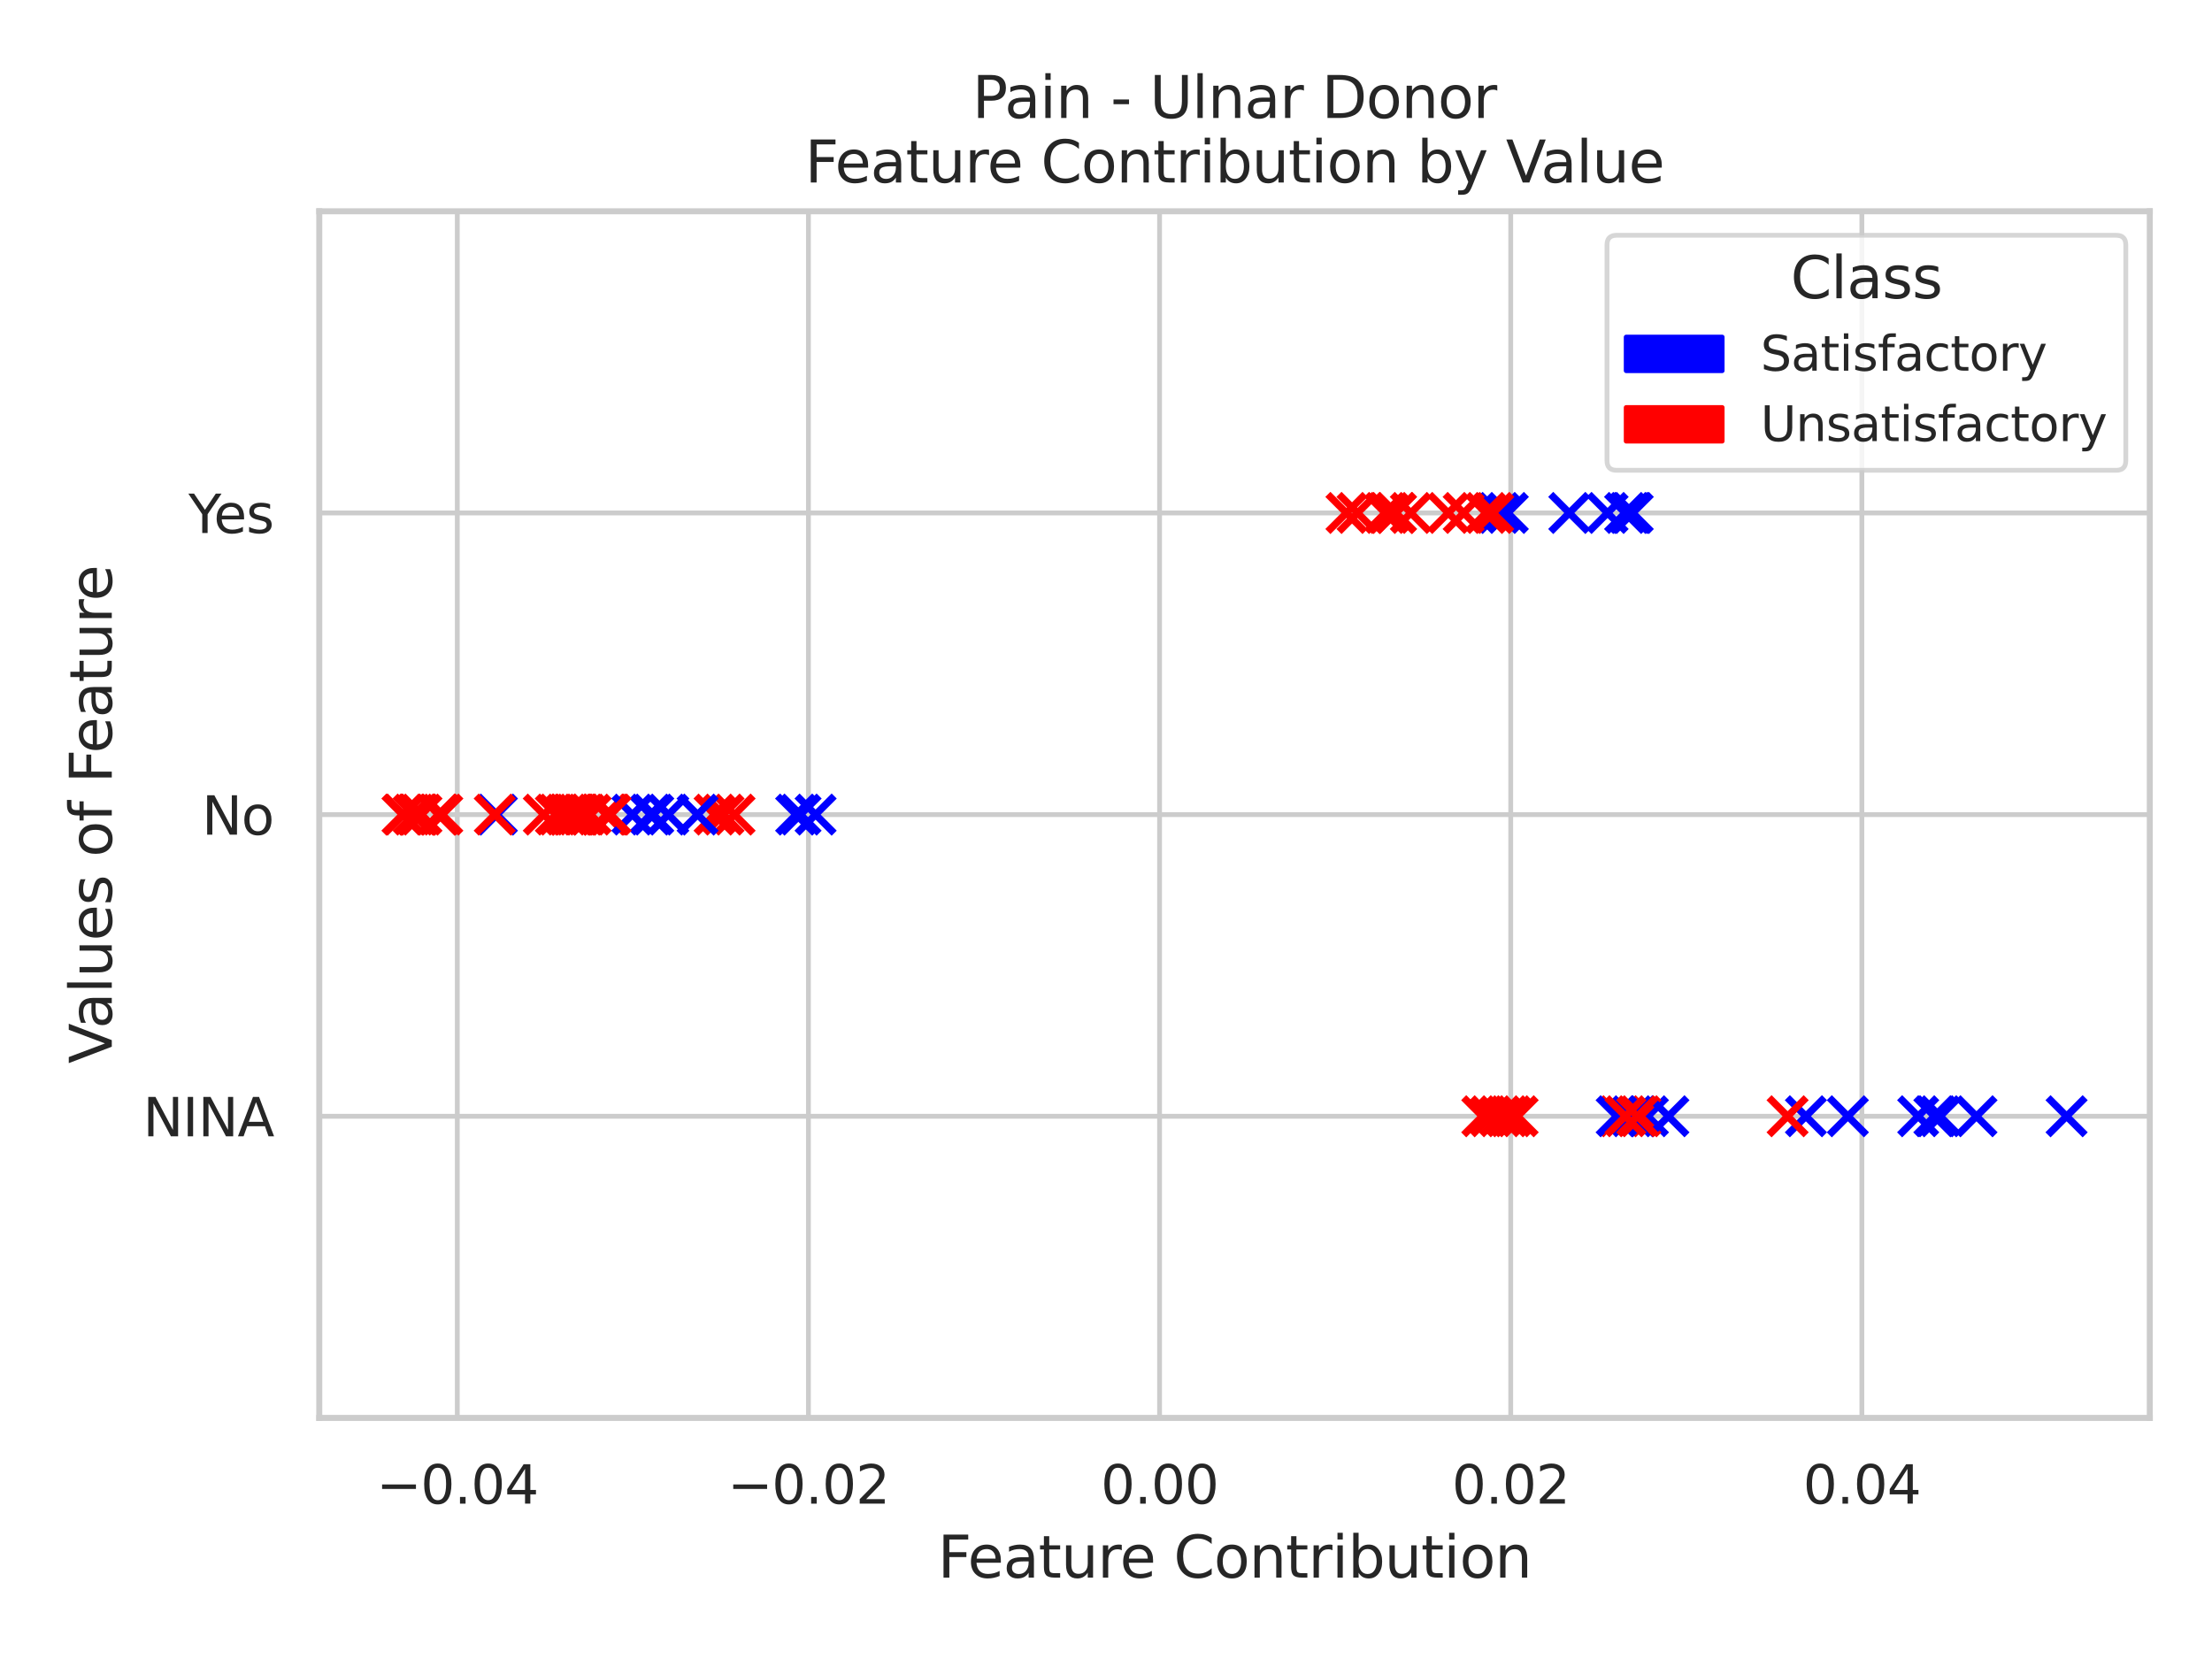 <?xml version="1.0" encoding="utf-8" standalone="no"?>
<!DOCTYPE svg PUBLIC "-//W3C//DTD SVG 1.1//EN"
  "http://www.w3.org/Graphics/SVG/1.1/DTD/svg11.dtd">
<svg xmlns:xlink="http://www.w3.org/1999/xlink" width="460.8pt" height="345.6pt" viewBox="0 0 460.8 345.6" xmlns="http://www.w3.org/2000/svg" version="1.1">
 <defs>
  <style type="text/css">*{stroke-linejoin: round; stroke-linecap: butt}</style>
 </defs>
 <g id="figure_1">
  <g id="patch_1">
   <path d="M 0 345.6 
L 460.8 345.6 
L 460.8 0 
L 0 0 
z
" style="fill: #ffffff"/>
  </g>
  <g id="axes_1">
   <g id="patch_2">
    <path d="M 66.51 295.38 
L 447.84 295.38 
L 447.84 44.016 
L 66.51 44.016 
z
" style="fill: #ffffff"/>
   </g>
   <g id="matplotlib.axis_1">
    <g id="xtick_1">
     <g id="line2d_1">
      <path d="M 95.26 295.38 
L 95.26 44.016 
" clip-path="url(#pa2f0241cfb)" style="fill: none; stroke: #cccccc; stroke-linecap: round"/>
     </g>
     <g id="text_1">
      <!-- −0.04 -->
      <g style="fill: #262626" transform="translate(78.405 313.238)scale(0.11 -0.11)">
       <defs>
        <path id="DejaVuSans-2212" d="M 678 2272 
L 4684 2272 
L 4684 1741 
L 678 1741 
L 678 2272 
z
" transform="scale(0.016)"/>
        <path id="DejaVuSans-30" d="M 2034 4250 
Q 1547 4250 1301 3770 
Q 1056 3291 1056 2328 
Q 1056 1369 1301 889 
Q 1547 409 2034 409 
Q 2525 409 2770 889 
Q 3016 1369 3016 2328 
Q 3016 3291 2770 3770 
Q 2525 4250 2034 4250 
z
M 2034 4750 
Q 2819 4750 3233 4129 
Q 3647 3509 3647 2328 
Q 3647 1150 3233 529 
Q 2819 -91 2034 -91 
Q 1250 -91 836 529 
Q 422 1150 422 2328 
Q 422 3509 836 4129 
Q 1250 4750 2034 4750 
z
" transform="scale(0.016)"/>
        <path id="DejaVuSans-2e" d="M 684 794 
L 1344 794 
L 1344 0 
L 684 0 
L 684 794 
z
" transform="scale(0.016)"/>
        <path id="DejaVuSans-34" d="M 2419 4116 
L 825 1625 
L 2419 1625 
L 2419 4116 
z
M 2253 4666 
L 3047 4666 
L 3047 1625 
L 3713 1625 
L 3713 1100 
L 3047 1100 
L 3047 0 
L 2419 0 
L 2419 1100 
L 313 1100 
L 313 1709 
L 2253 4666 
z
" transform="scale(0.016)"/>
       </defs>
       <use xlink:href="#DejaVuSans-2212"/>
       <use xlink:href="#DejaVuSans-30" x="83.789"/>
       <use xlink:href="#DejaVuSans-2e" x="147.412"/>
       <use xlink:href="#DejaVuSans-30" x="179.199"/>
       <use xlink:href="#DejaVuSans-34" x="242.822"/>
      </g>
     </g>
    </g>
    <g id="xtick_2">
     <g id="line2d_2">
      <path d="M 168.411 295.38 
L 168.411 44.016 
" clip-path="url(#pa2f0241cfb)" style="fill: none; stroke: #cccccc; stroke-linecap: round"/>
     </g>
     <g id="text_2">
      <!-- −0.02 -->
      <g style="fill: #262626" transform="translate(151.556 313.238)scale(0.11 -0.11)">
       <defs>
        <path id="DejaVuSans-32" d="M 1228 531 
L 3431 531 
L 3431 0 
L 469 0 
L 469 531 
Q 828 903 1448 1529 
Q 2069 2156 2228 2338 
Q 2531 2678 2651 2914 
Q 2772 3150 2772 3378 
Q 2772 3750 2511 3984 
Q 2250 4219 1831 4219 
Q 1534 4219 1204 4116 
Q 875 4013 500 3803 
L 500 4441 
Q 881 4594 1212 4672 
Q 1544 4750 1819 4750 
Q 2544 4750 2975 4387 
Q 3406 4025 3406 3419 
Q 3406 3131 3298 2873 
Q 3191 2616 2906 2266 
Q 2828 2175 2409 1742 
Q 1991 1309 1228 531 
z
" transform="scale(0.016)"/>
       </defs>
       <use xlink:href="#DejaVuSans-2212"/>
       <use xlink:href="#DejaVuSans-30" x="83.789"/>
       <use xlink:href="#DejaVuSans-2e" x="147.412"/>
       <use xlink:href="#DejaVuSans-30" x="179.199"/>
       <use xlink:href="#DejaVuSans-32" x="242.822"/>
      </g>
     </g>
    </g>
    <g id="xtick_3">
     <g id="line2d_3">
      <path d="M 241.561 295.38 
L 241.561 44.016 
" clip-path="url(#pa2f0241cfb)" style="fill: none; stroke: #cccccc; stroke-linecap: round"/>
     </g>
     <g id="text_3">
      <!-- 0.00 -->
      <g style="fill: #262626" transform="translate(229.315 313.238)scale(0.11 -0.11)">
       <use xlink:href="#DejaVuSans-30"/>
       <use xlink:href="#DejaVuSans-2e" x="63.623"/>
       <use xlink:href="#DejaVuSans-30" x="95.41"/>
       <use xlink:href="#DejaVuSans-30" x="159.033"/>
      </g>
     </g>
    </g>
    <g id="xtick_4">
     <g id="line2d_4">
      <path d="M 314.712 295.38 
L 314.712 44.016 
" clip-path="url(#pa2f0241cfb)" style="fill: none; stroke: #cccccc; stroke-linecap: round"/>
     </g>
     <g id="text_4">
      <!-- 0.02 -->
      <g style="fill: #262626" transform="translate(302.466 313.238)scale(0.11 -0.11)">
       <use xlink:href="#DejaVuSans-30"/>
       <use xlink:href="#DejaVuSans-2e" x="63.623"/>
       <use xlink:href="#DejaVuSans-30" x="95.41"/>
       <use xlink:href="#DejaVuSans-32" x="159.033"/>
      </g>
     </g>
    </g>
    <g id="xtick_5">
     <g id="line2d_5">
      <path d="M 387.862 295.38 
L 387.862 44.016 
" clip-path="url(#pa2f0241cfb)" style="fill: none; stroke: #cccccc; stroke-linecap: round"/>
     </g>
     <g id="text_5">
      <!-- 0.04 -->
      <g style="fill: #262626" transform="translate(375.616 313.238)scale(0.11 -0.11)">
       <use xlink:href="#DejaVuSans-30"/>
       <use xlink:href="#DejaVuSans-2e" x="63.623"/>
       <use xlink:href="#DejaVuSans-30" x="95.41"/>
       <use xlink:href="#DejaVuSans-34" x="159.033"/>
      </g>
     </g>
    </g>
    <g id="text_6">
     <!-- Feature Contribution -->
     <g style="fill: #262626" transform="translate(195.347 328.644)scale(0.12 -0.12)">
      <defs>
       <path id="DejaVuSans-46" d="M 628 4666 
L 3309 4666 
L 3309 4134 
L 1259 4134 
L 1259 2759 
L 3109 2759 
L 3109 2228 
L 1259 2228 
L 1259 0 
L 628 0 
L 628 4666 
z
" transform="scale(0.016)"/>
       <path id="DejaVuSans-65" d="M 3597 1894 
L 3597 1613 
L 953 1613 
Q 991 1019 1311 708 
Q 1631 397 2203 397 
Q 2534 397 2845 478 
Q 3156 559 3463 722 
L 3463 178 
Q 3153 47 2828 -22 
Q 2503 -91 2169 -91 
Q 1331 -91 842 396 
Q 353 884 353 1716 
Q 353 2575 817 3079 
Q 1281 3584 2069 3584 
Q 2775 3584 3186 3129 
Q 3597 2675 3597 1894 
z
M 3022 2063 
Q 3016 2534 2758 2815 
Q 2500 3097 2075 3097 
Q 1594 3097 1305 2825 
Q 1016 2553 972 2059 
L 3022 2063 
z
" transform="scale(0.016)"/>
       <path id="DejaVuSans-61" d="M 2194 1759 
Q 1497 1759 1228 1600 
Q 959 1441 959 1056 
Q 959 750 1161 570 
Q 1363 391 1709 391 
Q 2188 391 2477 730 
Q 2766 1069 2766 1631 
L 2766 1759 
L 2194 1759 
z
M 3341 1997 
L 3341 0 
L 2766 0 
L 2766 531 
Q 2569 213 2275 61 
Q 1981 -91 1556 -91 
Q 1019 -91 701 211 
Q 384 513 384 1019 
Q 384 1609 779 1909 
Q 1175 2209 1959 2209 
L 2766 2209 
L 2766 2266 
Q 2766 2663 2505 2880 
Q 2244 3097 1772 3097 
Q 1472 3097 1187 3025 
Q 903 2953 641 2809 
L 641 3341 
Q 956 3463 1253 3523 
Q 1550 3584 1831 3584 
Q 2591 3584 2966 3190 
Q 3341 2797 3341 1997 
z
" transform="scale(0.016)"/>
       <path id="DejaVuSans-74" d="M 1172 4494 
L 1172 3500 
L 2356 3500 
L 2356 3053 
L 1172 3053 
L 1172 1153 
Q 1172 725 1289 603 
Q 1406 481 1766 481 
L 2356 481 
L 2356 0 
L 1766 0 
Q 1100 0 847 248 
Q 594 497 594 1153 
L 594 3053 
L 172 3053 
L 172 3500 
L 594 3500 
L 594 4494 
L 1172 4494 
z
" transform="scale(0.016)"/>
       <path id="DejaVuSans-75" d="M 544 1381 
L 544 3500 
L 1119 3500 
L 1119 1403 
Q 1119 906 1312 657 
Q 1506 409 1894 409 
Q 2359 409 2629 706 
Q 2900 1003 2900 1516 
L 2900 3500 
L 3475 3500 
L 3475 0 
L 2900 0 
L 2900 538 
Q 2691 219 2414 64 
Q 2138 -91 1772 -91 
Q 1169 -91 856 284 
Q 544 659 544 1381 
z
M 1991 3584 
L 1991 3584 
z
" transform="scale(0.016)"/>
       <path id="DejaVuSans-72" d="M 2631 2963 
Q 2534 3019 2420 3045 
Q 2306 3072 2169 3072 
Q 1681 3072 1420 2755 
Q 1159 2438 1159 1844 
L 1159 0 
L 581 0 
L 581 3500 
L 1159 3500 
L 1159 2956 
Q 1341 3275 1631 3429 
Q 1922 3584 2338 3584 
Q 2397 3584 2469 3576 
Q 2541 3569 2628 3553 
L 2631 2963 
z
" transform="scale(0.016)"/>
       <path id="DejaVuSans-20" transform="scale(0.016)"/>
       <path id="DejaVuSans-43" d="M 4122 4306 
L 4122 3641 
Q 3803 3938 3442 4084 
Q 3081 4231 2675 4231 
Q 1875 4231 1450 3742 
Q 1025 3253 1025 2328 
Q 1025 1406 1450 917 
Q 1875 428 2675 428 
Q 3081 428 3442 575 
Q 3803 722 4122 1019 
L 4122 359 
Q 3791 134 3420 21 
Q 3050 -91 2638 -91 
Q 1578 -91 968 557 
Q 359 1206 359 2328 
Q 359 3453 968 4101 
Q 1578 4750 2638 4750 
Q 3056 4750 3426 4639 
Q 3797 4528 4122 4306 
z
" transform="scale(0.016)"/>
       <path id="DejaVuSans-6f" d="M 1959 3097 
Q 1497 3097 1228 2736 
Q 959 2375 959 1747 
Q 959 1119 1226 758 
Q 1494 397 1959 397 
Q 2419 397 2687 759 
Q 2956 1122 2956 1747 
Q 2956 2369 2687 2733 
Q 2419 3097 1959 3097 
z
M 1959 3584 
Q 2709 3584 3137 3096 
Q 3566 2609 3566 1747 
Q 3566 888 3137 398 
Q 2709 -91 1959 -91 
Q 1206 -91 779 398 
Q 353 888 353 1747 
Q 353 2609 779 3096 
Q 1206 3584 1959 3584 
z
" transform="scale(0.016)"/>
       <path id="DejaVuSans-6e" d="M 3513 2113 
L 3513 0 
L 2938 0 
L 2938 2094 
Q 2938 2591 2744 2837 
Q 2550 3084 2163 3084 
Q 1697 3084 1428 2787 
Q 1159 2491 1159 1978 
L 1159 0 
L 581 0 
L 581 3500 
L 1159 3500 
L 1159 2956 
Q 1366 3272 1645 3428 
Q 1925 3584 2291 3584 
Q 2894 3584 3203 3211 
Q 3513 2838 3513 2113 
z
" transform="scale(0.016)"/>
       <path id="DejaVuSans-69" d="M 603 3500 
L 1178 3500 
L 1178 0 
L 603 0 
L 603 3500 
z
M 603 4863 
L 1178 4863 
L 1178 4134 
L 603 4134 
L 603 4863 
z
" transform="scale(0.016)"/>
       <path id="DejaVuSans-62" d="M 3116 1747 
Q 3116 2381 2855 2742 
Q 2594 3103 2138 3103 
Q 1681 3103 1420 2742 
Q 1159 2381 1159 1747 
Q 1159 1113 1420 752 
Q 1681 391 2138 391 
Q 2594 391 2855 752 
Q 3116 1113 3116 1747 
z
M 1159 2969 
Q 1341 3281 1617 3432 
Q 1894 3584 2278 3584 
Q 2916 3584 3314 3078 
Q 3713 2572 3713 1747 
Q 3713 922 3314 415 
Q 2916 -91 2278 -91 
Q 1894 -91 1617 61 
Q 1341 213 1159 525 
L 1159 0 
L 581 0 
L 581 4863 
L 1159 4863 
L 1159 2969 
z
" transform="scale(0.016)"/>
      </defs>
      <use xlink:href="#DejaVuSans-46"/>
      <use xlink:href="#DejaVuSans-65" x="52.02"/>
      <use xlink:href="#DejaVuSans-61" x="113.543"/>
      <use xlink:href="#DejaVuSans-74" x="174.822"/>
      <use xlink:href="#DejaVuSans-75" x="214.031"/>
      <use xlink:href="#DejaVuSans-72" x="277.41"/>
      <use xlink:href="#DejaVuSans-65" x="316.273"/>
      <use xlink:href="#DejaVuSans-20" x="377.797"/>
      <use xlink:href="#DejaVuSans-43" x="409.584"/>
      <use xlink:href="#DejaVuSans-6f" x="479.408"/>
      <use xlink:href="#DejaVuSans-6e" x="540.59"/>
      <use xlink:href="#DejaVuSans-74" x="603.969"/>
      <use xlink:href="#DejaVuSans-72" x="643.178"/>
      <use xlink:href="#DejaVuSans-69" x="684.291"/>
      <use xlink:href="#DejaVuSans-62" x="712.074"/>
      <use xlink:href="#DejaVuSans-75" x="775.551"/>
      <use xlink:href="#DejaVuSans-74" x="838.93"/>
      <use xlink:href="#DejaVuSans-69" x="878.139"/>
      <use xlink:href="#DejaVuSans-6f" x="905.922"/>
      <use xlink:href="#DejaVuSans-6e" x="967.104"/>
     </g>
    </g>
   </g>
   <g id="matplotlib.axis_2">
    <g id="ytick_1">
     <g id="line2d_6">
      <path d="M 66.51 295.38 
L 447.84 295.38 
" clip-path="url(#pa2f0241cfb)" style="fill: none; stroke: #cccccc; stroke-linecap: round"/>
     </g>
    </g>
    <g id="ytick_2">
     <g id="line2d_7">
      <path d="M 66.51 232.539 
L 447.84 232.539 
" clip-path="url(#pa2f0241cfb)" style="fill: none; stroke: #cccccc; stroke-linecap: round"/>
     </g>
     <g id="text_7">
      <!-- NINA -->
      <g style="fill: #262626" transform="translate(29.782 236.718)scale(0.11 -0.11)">
       <defs>
        <path id="DejaVuSans-4e" d="M 628 4666 
L 1478 4666 
L 3547 763 
L 3547 4666 
L 4159 4666 
L 4159 0 
L 3309 0 
L 1241 3903 
L 1241 0 
L 628 0 
L 628 4666 
z
" transform="scale(0.016)"/>
        <path id="DejaVuSans-49" d="M 628 4666 
L 1259 4666 
L 1259 0 
L 628 0 
L 628 4666 
z
" transform="scale(0.016)"/>
        <path id="DejaVuSans-41" d="M 2188 4044 
L 1331 1722 
L 3047 1722 
L 2188 4044 
z
M 1831 4666 
L 2547 4666 
L 4325 0 
L 3669 0 
L 3244 1197 
L 1141 1197 
L 716 0 
L 50 0 
L 1831 4666 
z
" transform="scale(0.016)"/>
       </defs>
       <use xlink:href="#DejaVuSans-4e"/>
       <use xlink:href="#DejaVuSans-49" x="74.805"/>
       <use xlink:href="#DejaVuSans-4e" x="104.297"/>
       <use xlink:href="#DejaVuSans-41" x="179.102"/>
      </g>
     </g>
    </g>
    <g id="ytick_3">
     <g id="line2d_8">
      <path d="M 66.51 169.698 
L 447.84 169.698 
" clip-path="url(#pa2f0241cfb)" style="fill: none; stroke: #cccccc; stroke-linecap: round"/>
     </g>
     <g id="text_8">
      <!-- No -->
      <g style="fill: #262626" transform="translate(42.05 173.877)scale(0.11 -0.11)">
       <use xlink:href="#DejaVuSans-4e"/>
       <use xlink:href="#DejaVuSans-6f" x="74.805"/>
      </g>
     </g>
    </g>
    <g id="ytick_4">
     <g id="line2d_9">
      <path d="M 66.51 106.857 
L 447.84 106.857 
" clip-path="url(#pa2f0241cfb)" style="fill: none; stroke: #cccccc; stroke-linecap: round"/>
     </g>
     <g id="text_9">
      <!-- Yes -->
      <g style="fill: #262626" transform="translate(39.25 111.036)scale(0.11 -0.11)">
       <defs>
        <path id="DejaVuSans-59" d="M -13 4666 
L 666 4666 
L 1959 2747 
L 3244 4666 
L 3922 4666 
L 2272 2222 
L 2272 0 
L 1638 0 
L 1638 2222 
L -13 4666 
z
" transform="scale(0.016)"/>
        <path id="DejaVuSans-73" d="M 2834 3397 
L 2834 2853 
Q 2591 2978 2328 3040 
Q 2066 3103 1784 3103 
Q 1356 3103 1142 2972 
Q 928 2841 928 2578 
Q 928 2378 1081 2264 
Q 1234 2150 1697 2047 
L 1894 2003 
Q 2506 1872 2764 1633 
Q 3022 1394 3022 966 
Q 3022 478 2636 193 
Q 2250 -91 1575 -91 
Q 1294 -91 989 -36 
Q 684 19 347 128 
L 347 722 
Q 666 556 975 473 
Q 1284 391 1588 391 
Q 1994 391 2212 530 
Q 2431 669 2431 922 
Q 2431 1156 2273 1281 
Q 2116 1406 1581 1522 
L 1381 1569 
Q 847 1681 609 1914 
Q 372 2147 372 2553 
Q 372 3047 722 3315 
Q 1072 3584 1716 3584 
Q 2034 3584 2315 3537 
Q 2597 3491 2834 3397 
z
" transform="scale(0.016)"/>
       </defs>
       <use xlink:href="#DejaVuSans-59"/>
       <use xlink:href="#DejaVuSans-65" x="47.834"/>
       <use xlink:href="#DejaVuSans-73" x="109.357"/>
      </g>
     </g>
    </g>
    <g id="ytick_5">
     <g id="line2d_10">
      <path d="M 66.51 44.016 
L 447.84 44.016 
" clip-path="url(#pa2f0241cfb)" style="fill: none; stroke: #cccccc; stroke-linecap: round"/>
     </g>
    </g>
    <g id="text_10">
     <!-- Values of Feature -->
     <g style="fill: #262626" transform="translate(23.286 221.566)rotate(-90)scale(0.12 -0.12)">
      <defs>
       <path id="DejaVuSans-56" d="M 1831 0 
L 50 4666 
L 709 4666 
L 2188 738 
L 3669 4666 
L 4325 4666 
L 2547 0 
L 1831 0 
z
" transform="scale(0.016)"/>
       <path id="DejaVuSans-6c" d="M 603 4863 
L 1178 4863 
L 1178 0 
L 603 0 
L 603 4863 
z
" transform="scale(0.016)"/>
       <path id="DejaVuSans-66" d="M 2375 4863 
L 2375 4384 
L 1825 4384 
Q 1516 4384 1395 4259 
Q 1275 4134 1275 3809 
L 1275 3500 
L 2222 3500 
L 2222 3053 
L 1275 3053 
L 1275 0 
L 697 0 
L 697 3053 
L 147 3053 
L 147 3500 
L 697 3500 
L 697 3744 
Q 697 4328 969 4595 
Q 1241 4863 1831 4863 
L 2375 4863 
z
" transform="scale(0.016)"/>
      </defs>
      <use xlink:href="#DejaVuSans-56"/>
      <use xlink:href="#DejaVuSans-61" x="60.658"/>
      <use xlink:href="#DejaVuSans-6c" x="121.938"/>
      <use xlink:href="#DejaVuSans-75" x="149.721"/>
      <use xlink:href="#DejaVuSans-65" x="213.1"/>
      <use xlink:href="#DejaVuSans-73" x="274.623"/>
      <use xlink:href="#DejaVuSans-20" x="326.723"/>
      <use xlink:href="#DejaVuSans-6f" x="358.51"/>
      <use xlink:href="#DejaVuSans-66" x="419.691"/>
      <use xlink:href="#DejaVuSans-20" x="454.896"/>
      <use xlink:href="#DejaVuSans-46" x="486.684"/>
      <use xlink:href="#DejaVuSans-65" x="538.703"/>
      <use xlink:href="#DejaVuSans-61" x="600.227"/>
      <use xlink:href="#DejaVuSans-74" x="661.506"/>
      <use xlink:href="#DejaVuSans-75" x="700.715"/>
      <use xlink:href="#DejaVuSans-72" x="764.094"/>
      <use xlink:href="#DejaVuSans-65" x="802.957"/>
     </g>
    </g>
   </g>
   <g id="PathCollection_1">
    <path d="M 82.306 173.571 
L 90.052 165.825 
M 82.306 165.825 
L 90.052 173.571 
" clip-path="url(#pa2f0241cfb)" style="fill: #ff0000; stroke: #ff0000; stroke-width: 1.5"/>
    <path d="M 79.97 173.571 
L 87.716 165.825 
M 79.97 165.825 
L 87.716 173.571 
" clip-path="url(#pa2f0241cfb)" style="fill: #ff0000; stroke: #ff0000; stroke-width: 1.5"/>
    <path d="M 290.032 110.73 
L 297.778 102.984 
M 290.032 102.984 
L 297.778 110.73 
" clip-path="url(#pa2f0241cfb)" style="fill: #ff0000; stroke: #ff0000; stroke-width: 1.5"/>
    <path d="M 336.26 110.73 
L 344.006 102.984 
M 336.26 102.984 
L 344.006 110.73 
" clip-path="url(#pa2f0241cfb)" style="fill: #0000ff; stroke: #0000ff; stroke-width: 1.5"/>
    <path d="M 426.634 236.412 
L 434.38 228.666 
M 426.634 228.666 
L 434.38 236.412 
" clip-path="url(#pa2f0241cfb)" style="fill: #0000ff; stroke: #0000ff; stroke-width: 1.5"/>
    <path d="M 144.989 173.571 
L 152.735 165.825 
M 144.989 165.825 
L 152.735 173.571 
" clip-path="url(#pa2f0241cfb)" style="fill: #ff0000; stroke: #ff0000; stroke-width: 1.5"/>
    <path d="M 276.62 110.73 
L 284.366 102.984 
M 276.62 102.984 
L 284.366 110.73 
" clip-path="url(#pa2f0241cfb)" style="fill: #ff0000; stroke: #ff0000; stroke-width: 1.5"/>
    <path d="M 286.867 110.73 
L 294.613 102.984 
M 286.867 102.984 
L 294.613 110.73 
" clip-path="url(#pa2f0241cfb)" style="fill: #ff0000; stroke: #ff0000; stroke-width: 1.5"/>
    <path d="M 278.933 110.73 
L 286.679 102.984 
M 278.933 102.984 
L 286.679 110.73 
" clip-path="url(#pa2f0241cfb)" style="fill: #ff0000; stroke: #ff0000; stroke-width: 1.5"/>
    <path d="M 131.636 173.571 
L 139.382 165.825 
M 131.636 165.825 
L 139.382 173.571 
" clip-path="url(#pa2f0241cfb)" style="fill: #0000ff; stroke: #0000ff; stroke-width: 1.5"/>
    <path d="M 99.639 173.571 
L 107.385 165.825 
M 99.639 165.825 
L 107.385 173.571 
" clip-path="url(#pa2f0241cfb)" style="fill: #0000ff; stroke: #0000ff; stroke-width: 1.5"/>
    <path d="M 306.665 236.412 
L 314.41 228.666 
M 306.665 228.666 
L 314.41 236.412 
" clip-path="url(#pa2f0241cfb)" style="fill: #ff0000; stroke: #ff0000; stroke-width: 1.5"/>
    <path d="M 284.673 110.73 
L 292.419 102.984 
M 284.673 102.984 
L 292.419 110.73 
" clip-path="url(#pa2f0241cfb)" style="fill: #ff0000; stroke: #ff0000; stroke-width: 1.5"/>
    <path d="M 400.299 236.412 
L 408.045 228.666 
M 400.299 228.666 
L 408.045 236.412 
" clip-path="url(#pa2f0241cfb)" style="fill: #0000ff; stroke: #0000ff; stroke-width: 1.5"/>
    <path d="M 335.545 110.73 
L 343.291 102.984 
M 335.545 102.984 
L 343.291 110.73 
" clip-path="url(#pa2f0241cfb)" style="fill: #0000ff; stroke: #0000ff; stroke-width: 1.5"/>
    <path d="M 335.955 110.73 
L 343.701 102.984 
M 335.955 102.984 
L 343.701 110.73 
" clip-path="url(#pa2f0241cfb)" style="fill: #0000ff; stroke: #0000ff; stroke-width: 1.5"/>
    <path d="M 372.33 236.412 
L 380.076 228.666 
M 372.33 228.666 
L 380.076 236.412 
" clip-path="url(#pa2f0241cfb)" style="fill: #0000ff; stroke: #0000ff; stroke-width: 1.5"/>
    <path d="M 286.951 110.73 
L 294.697 102.984 
M 286.951 102.984 
L 294.697 110.73 
" clip-path="url(#pa2f0241cfb)" style="fill: #ff0000; stroke: #ff0000; stroke-width: 1.5"/>
    <path d="M 339.424 236.412 
L 347.17 228.666 
M 339.424 228.666 
L 347.17 236.412 
" clip-path="url(#pa2f0241cfb)" style="fill: #0000ff; stroke: #0000ff; stroke-width: 1.5"/>
    <path d="M 310.234 110.73 
L 317.98 102.984 
M 310.234 102.984 
L 317.98 110.73 
" clip-path="url(#pa2f0241cfb)" style="fill: #0000ff; stroke: #0000ff; stroke-width: 1.5"/>
    <path d="M 83.128 173.571 
L 90.874 165.825 
M 83.128 165.825 
L 90.874 173.571 
" clip-path="url(#pa2f0241cfb)" style="fill: #ff0000; stroke: #ff0000; stroke-width: 1.5"/>
    <path d="M 80.221 173.571 
L 87.967 165.825 
M 80.221 165.825 
L 87.967 173.571 
" clip-path="url(#pa2f0241cfb)" style="fill: #ff0000; stroke: #ff0000; stroke-width: 1.5"/>
    <path d="M 333.508 236.412 
L 341.254 228.666 
M 333.508 228.666 
L 341.254 236.412 
" clip-path="url(#pa2f0241cfb)" style="fill: #ff0000; stroke: #ff0000; stroke-width: 1.5"/>
    <path d="M 308.325 110.73 
L 316.071 102.984 
M 308.325 102.984 
L 316.071 110.73 
" clip-path="url(#pa2f0241cfb)" style="fill: #0000ff; stroke: #0000ff; stroke-width: 1.5"/>
    <path d="M 395.723 236.412 
L 403.469 228.666 
M 395.723 228.666 
L 403.469 236.412 
" clip-path="url(#pa2f0241cfb)" style="fill: #0000ff; stroke: #0000ff; stroke-width: 1.5"/>
    <path d="M 332.909 236.412 
L 340.655 228.666 
M 332.909 228.666 
L 340.655 236.412 
" clip-path="url(#pa2f0241cfb)" style="fill: #0000ff; stroke: #0000ff; stroke-width: 1.5"/>
    <path d="M 331.014 110.73 
L 338.76 102.984 
M 331.014 102.984 
L 338.76 110.73 
" clip-path="url(#pa2f0241cfb)" style="fill: #0000ff; stroke: #0000ff; stroke-width: 1.5"/>
    <path d="M 146.85 173.571 
L 154.596 165.825 
M 146.85 165.825 
L 154.596 173.571 
" clip-path="url(#pa2f0241cfb)" style="fill: #ff0000; stroke: #ff0000; stroke-width: 1.5"/>
    <path d="M 114.697 173.571 
L 122.443 165.825 
M 114.697 165.825 
L 122.443 173.571 
" clip-path="url(#pa2f0241cfb)" style="fill: #ff0000; stroke: #ff0000; stroke-width: 1.5"/>
    <path d="M 122.424 173.571 
L 130.17 165.825 
M 122.424 165.825 
L 130.17 173.571 
" clip-path="url(#pa2f0241cfb)" style="fill: #ff0000; stroke: #ff0000; stroke-width: 1.5"/>
    <path d="M 119.173 173.571 
L 126.919 165.825 
M 119.173 165.825 
L 126.919 173.571 
" clip-path="url(#pa2f0241cfb)" style="fill: #ff0000; stroke: #ff0000; stroke-width: 1.5"/>
    <path d="M 114.745 173.571 
L 122.49 165.825 
M 114.745 165.825 
L 122.49 173.571 
" clip-path="url(#pa2f0241cfb)" style="fill: #ff0000; stroke: #ff0000; stroke-width: 1.5"/>
    <path d="M 149.149 173.571 
L 156.895 165.825 
M 149.149 165.825 
L 156.895 173.571 
" clip-path="url(#pa2f0241cfb)" style="fill: #ff0000; stroke: #ff0000; stroke-width: 1.5"/>
    <path d="M 87.646 173.571 
L 95.392 165.825 
M 87.646 165.825 
L 95.392 173.571 
" clip-path="url(#pa2f0241cfb)" style="fill: #ff0000; stroke: #ff0000; stroke-width: 1.5"/>
    <path d="M 166.03 173.571 
L 173.776 165.825 
M 166.03 165.825 
L 173.776 173.571 
" clip-path="url(#pa2f0241cfb)" style="fill: #0000ff; stroke: #0000ff; stroke-width: 1.5"/>
    <path d="M 141.451 173.571 
L 149.197 165.825 
M 141.451 165.825 
L 149.197 173.571 
" clip-path="url(#pa2f0241cfb)" style="fill: #0000ff; stroke: #0000ff; stroke-width: 1.5"/>
    <path d="M 399.082 236.412 
L 406.828 228.666 
M 399.082 228.666 
L 406.828 236.412 
" clip-path="url(#pa2f0241cfb)" style="fill: #0000ff; stroke: #0000ff; stroke-width: 1.5"/>
    <path d="M 87.466 173.571 
L 95.212 165.825 
M 87.466 165.825 
L 95.212 173.571 
" clip-path="url(#pa2f0241cfb)" style="fill: #ff0000; stroke: #ff0000; stroke-width: 1.5"/>
    <path d="M 381.075 236.412 
L 388.821 228.666 
M 381.075 228.666 
L 388.821 236.412 
" clip-path="url(#pa2f0241cfb)" style="fill: #0000ff; stroke: #0000ff; stroke-width: 1.5"/>
    <path d="M 114.073 173.571 
L 121.819 165.825 
M 114.073 165.825 
L 121.819 173.571 
" clip-path="url(#pa2f0241cfb)" style="fill: #ff0000; stroke: #ff0000; stroke-width: 1.5"/>
    <path d="M 117.606 173.571 
L 125.352 165.825 
M 117.606 165.825 
L 125.352 173.571 
" clip-path="url(#pa2f0241cfb)" style="fill: #ff0000; stroke: #ff0000; stroke-width: 1.5"/>
    <path d="M 112.567 173.571 
L 120.313 165.825 
M 112.567 165.825 
L 120.313 173.571 
" clip-path="url(#pa2f0241cfb)" style="fill: #ff0000; stroke: #ff0000; stroke-width: 1.5"/>
    <path d="M 334.662 110.73 
L 342.408 102.984 
M 334.662 102.984 
L 342.408 110.73 
" clip-path="url(#pa2f0241cfb)" style="fill: #0000ff; stroke: #0000ff; stroke-width: 1.5"/>
    <path d="M 117.99 173.571 
L 125.736 165.825 
M 117.99 165.825 
L 125.736 173.571 
" clip-path="url(#pa2f0241cfb)" style="fill: #ff0000; stroke: #ff0000; stroke-width: 1.5"/>
    <path d="M 135.346 173.571 
L 143.092 165.825 
M 135.346 165.825 
L 143.092 173.571 
" clip-path="url(#pa2f0241cfb)" style="fill: #0000ff; stroke: #0000ff; stroke-width: 1.5"/>
    <path d="M 82.969 173.571 
L 90.715 165.825 
M 82.969 165.825 
L 90.715 173.571 
" clip-path="url(#pa2f0241cfb)" style="fill: #ff0000; stroke: #ff0000; stroke-width: 1.5"/>
    <path d="M 407.865 236.412 
L 415.611 228.666 
M 407.865 228.666 
L 415.611 236.412 
" clip-path="url(#pa2f0241cfb)" style="fill: #0000ff; stroke: #0000ff; stroke-width: 1.5"/>
    <path d="M 83.351 173.571 
L 91.096 165.825 
M 83.351 165.825 
L 91.096 173.571 
" clip-path="url(#pa2f0241cfb)" style="fill: #ff0000; stroke: #ff0000; stroke-width: 1.5"/>
    <path d="M 297.829 110.73 
L 305.575 102.984 
M 297.829 102.984 
L 305.575 110.73 
" clip-path="url(#pa2f0241cfb)" style="fill: #ff0000; stroke: #ff0000; stroke-width: 1.5"/>
    <path d="M 114.649 173.571 
L 122.395 165.825 
M 114.649 165.825 
L 122.395 173.571 
" clip-path="url(#pa2f0241cfb)" style="fill: #ff0000; stroke: #ff0000; stroke-width: 1.5"/>
    <path d="M 115.367 173.571 
L 123.113 165.825 
M 115.367 165.825 
L 123.113 173.571 
" clip-path="url(#pa2f0241cfb)" style="fill: #ff0000; stroke: #ff0000; stroke-width: 1.5"/>
    <path d="M 161.977 173.571 
L 169.723 165.825 
M 161.977 165.825 
L 169.723 173.571 
" clip-path="url(#pa2f0241cfb)" style="fill: #0000ff; stroke: #0000ff; stroke-width: 1.5"/>
    <path d="M 301.037 110.73 
L 308.783 102.984 
M 301.037 102.984 
L 308.783 110.73 
" clip-path="url(#pa2f0241cfb)" style="fill: #ff0000; stroke: #ff0000; stroke-width: 1.5"/>
    <path d="M 337.853 236.412 
L 345.599 228.666 
M 337.853 228.666 
L 345.599 236.412 
" clip-path="url(#pa2f0241cfb)" style="fill: #ff0000; stroke: #ff0000; stroke-width: 1.5"/>
    <path d="M 115.601 173.571 
L 123.347 165.825 
M 115.601 165.825 
L 123.347 173.571 
" clip-path="url(#pa2f0241cfb)" style="fill: #ff0000; stroke: #ff0000; stroke-width: 1.5"/>
    <path d="M 310.03 236.412 
L 317.776 228.666 
M 310.03 228.666 
L 317.776 236.412 
" clip-path="url(#pa2f0241cfb)" style="fill: #ff0000; stroke: #ff0000; stroke-width: 1.5"/>
    <path d="M 310.846 236.412 
L 318.592 228.666 
M 310.846 228.666 
L 318.592 236.412 
" clip-path="url(#pa2f0241cfb)" style="fill: #ff0000; stroke: #ff0000; stroke-width: 1.5"/>
    <path d="M 116.731 173.571 
L 124.477 165.825 
M 116.731 165.825 
L 124.477 173.571 
" clip-path="url(#pa2f0241cfb)" style="fill: #ff0000; stroke: #ff0000; stroke-width: 1.5"/>
    <path d="M 343.687 236.412 
L 351.433 228.666 
M 343.687 228.666 
L 351.433 236.412 
" clip-path="url(#pa2f0241cfb)" style="fill: #0000ff; stroke: #0000ff; stroke-width: 1.5"/>
    <path d="M 336.101 236.412 
L 343.847 228.666 
M 336.101 228.666 
L 343.847 236.412 
" clip-path="url(#pa2f0241cfb)" style="fill: #0000ff; stroke: #0000ff; stroke-width: 1.5"/>
    <path d="M 337.186 236.412 
L 344.932 228.666 
M 337.186 228.666 
L 344.932 236.412 
" clip-path="url(#pa2f0241cfb)" style="fill: #ff0000; stroke: #ff0000; stroke-width: 1.5"/>
    <path d="M 304.916 236.412 
L 312.662 228.666 
M 304.916 228.666 
L 312.662 236.412 
" clip-path="url(#pa2f0241cfb)" style="fill: #ff0000; stroke: #ff0000; stroke-width: 1.5"/>
    <path d="M 399.448 236.412 
L 407.194 228.666 
M 399.448 228.666 
L 407.194 236.412 
" clip-path="url(#pa2f0241cfb)" style="fill: #0000ff; stroke: #0000ff; stroke-width: 1.5"/>
    <path d="M 307.196 110.73 
L 314.942 102.984 
M 307.196 102.984 
L 314.942 110.73 
" clip-path="url(#pa2f0241cfb)" style="fill: #ff0000; stroke: #ff0000; stroke-width: 1.5"/>
    <path d="M 122.669 173.571 
L 130.415 165.825 
M 122.669 165.825 
L 130.415 173.571 
" clip-path="url(#pa2f0241cfb)" style="fill: #ff0000; stroke: #ff0000; stroke-width: 1.5"/>
    <path d="M 127.864 173.571 
L 135.61 165.825 
M 127.864 165.825 
L 135.61 173.571 
" clip-path="url(#pa2f0241cfb)" style="fill: #0000ff; stroke: #0000ff; stroke-width: 1.5"/>
    <path d="M 88.269 173.571 
L 96.015 165.825 
M 88.269 165.825 
L 96.015 173.571 
" clip-path="url(#pa2f0241cfb)" style="fill: #ff0000; stroke: #ff0000; stroke-width: 1.5"/>
    <path d="M 123.055 173.571 
L 130.801 165.825 
M 123.055 165.825 
L 130.801 173.571 
" clip-path="url(#pa2f0241cfb)" style="fill: #ff0000; stroke: #ff0000; stroke-width: 1.5"/>
    <path d="M 162.894 173.571 
L 170.64 165.825 
M 162.894 165.825 
L 170.64 173.571 
" clip-path="url(#pa2f0241cfb)" style="fill: #0000ff; stroke: #0000ff; stroke-width: 1.5"/>
    <path d="M 111.919 173.571 
L 119.665 165.825 
M 111.919 165.825 
L 119.665 173.571 
" clip-path="url(#pa2f0241cfb)" style="fill: #ff0000; stroke: #ff0000; stroke-width: 1.5"/>
    <path d="M 368.521 236.412 
L 376.267 228.666 
M 368.521 228.666 
L 376.267 236.412 
" clip-path="url(#pa2f0241cfb)" style="fill: #ff0000; stroke: #ff0000; stroke-width: 1.5"/>
    <path d="M 99.196 173.571 
L 106.942 165.825 
M 99.196 165.825 
L 106.942 173.571 
" clip-path="url(#pa2f0241cfb)" style="fill: #ff0000; stroke: #ff0000; stroke-width: 1.5"/>
    <path d="M 109.414 173.571 
L 117.16 165.825 
M 109.414 165.825 
L 117.16 173.571 
" clip-path="url(#pa2f0241cfb)" style="fill: #ff0000; stroke: #ff0000; stroke-width: 1.5"/>
    <path d="M 305.664 110.73 
L 313.41 102.984 
M 305.664 102.984 
L 313.41 110.73 
" clip-path="url(#pa2f0241cfb)" style="fill: #ff0000; stroke: #ff0000; stroke-width: 1.5"/>
    <path d="M 83.139 173.571 
L 90.885 165.825 
M 83.139 165.825 
L 90.885 173.571 
" clip-path="url(#pa2f0241cfb)" style="fill: #ff0000; stroke: #ff0000; stroke-width: 1.5"/>
    <path d="M 323.041 110.73 
L 330.787 102.984 
M 323.041 102.984 
L 330.787 110.73 
" clip-path="url(#pa2f0241cfb)" style="fill: #0000ff; stroke: #0000ff; stroke-width: 1.5"/>
    <path d="M 132.218 173.571 
L 139.964 165.825 
M 132.218 165.825 
L 139.964 173.571 
" clip-path="url(#pa2f0241cfb)" style="fill: #0000ff; stroke: #0000ff; stroke-width: 1.5"/>
    <path d="M 123.345 173.571 
L 131.091 165.825 
M 123.345 165.825 
L 131.091 173.571 
" clip-path="url(#pa2f0241cfb)" style="fill: #ff0000; stroke: #ff0000; stroke-width: 1.5"/>
    <path d="M 334.737 236.412 
L 342.483 228.666 
M 334.737 228.666 
L 342.483 236.412 
" clip-path="url(#pa2f0241cfb)" style="fill: #ff0000; stroke: #ff0000; stroke-width: 1.5"/>
    <path d="M 285.31 110.73 
L 293.056 102.984 
M 285.31 102.984 
L 293.056 110.73 
" clip-path="url(#pa2f0241cfb)" style="fill: #ff0000; stroke: #ff0000; stroke-width: 1.5"/>
    <path d="M 83.929 173.571 
L 91.675 165.825 
M 83.929 165.825 
L 91.675 173.571 
" clip-path="url(#pa2f0241cfb)" style="fill: #ff0000; stroke: #ff0000; stroke-width: 1.5"/>
    <path d="M 308.604 236.412 
L 316.35 228.666 
M 308.604 228.666 
L 316.35 236.412 
" clip-path="url(#pa2f0241cfb)" style="fill: #ff0000; stroke: #ff0000; stroke-width: 1.5"/>
    <path d="M 312.282 236.412 
L 320.028 228.666 
M 312.282 228.666 
L 320.028 236.412 
" clip-path="url(#pa2f0241cfb)" style="fill: #ff0000; stroke: #ff0000; stroke-width: 1.5"/>
   </g>
   <g id="patch_3">
    <path d="M 66.51 295.38 
L 66.51 44.016 
" style="fill: none; stroke: #cccccc; stroke-width: 1.25; stroke-linejoin: miter; stroke-linecap: square"/>
   </g>
   <g id="patch_4">
    <path d="M 447.84 295.38 
L 447.84 44.016 
" style="fill: none; stroke: #cccccc; stroke-width: 1.25; stroke-linejoin: miter; stroke-linecap: square"/>
   </g>
   <g id="patch_5">
    <path d="M 66.51 295.38 
L 447.84 295.38 
" style="fill: none; stroke: #cccccc; stroke-width: 1.25; stroke-linejoin: miter; stroke-linecap: square"/>
   </g>
   <g id="patch_6">
    <path d="M 66.51 44.016 
L 447.84 44.016 
" style="fill: none; stroke: #cccccc; stroke-width: 1.25; stroke-linejoin: miter; stroke-linecap: square"/>
   </g>
   <g id="text_11">
    <!-- Pain - Ulnar Donor -->
    <g style="fill: #262626" transform="translate(202.56 24.579)scale(0.12 -0.12)">
     <defs>
      <path id="DejaVuSans-50" d="M 1259 4147 
L 1259 2394 
L 2053 2394 
Q 2494 2394 2734 2622 
Q 2975 2850 2975 3272 
Q 2975 3691 2734 3919 
Q 2494 4147 2053 4147 
L 1259 4147 
z
M 628 4666 
L 2053 4666 
Q 2838 4666 3239 4311 
Q 3641 3956 3641 3272 
Q 3641 2581 3239 2228 
Q 2838 1875 2053 1875 
L 1259 1875 
L 1259 0 
L 628 0 
L 628 4666 
z
" transform="scale(0.016)"/>
      <path id="DejaVuSans-2d" d="M 313 2009 
L 1997 2009 
L 1997 1497 
L 313 1497 
L 313 2009 
z
" transform="scale(0.016)"/>
      <path id="DejaVuSans-55" d="M 556 4666 
L 1191 4666 
L 1191 1831 
Q 1191 1081 1462 751 
Q 1734 422 2344 422 
Q 2950 422 3222 751 
Q 3494 1081 3494 1831 
L 3494 4666 
L 4128 4666 
L 4128 1753 
Q 4128 841 3676 375 
Q 3225 -91 2344 -91 
Q 1459 -91 1007 375 
Q 556 841 556 1753 
L 556 4666 
z
" transform="scale(0.016)"/>
      <path id="DejaVuSans-44" d="M 1259 4147 
L 1259 519 
L 2022 519 
Q 2988 519 3436 956 
Q 3884 1394 3884 2338 
Q 3884 3275 3436 3711 
Q 2988 4147 2022 4147 
L 1259 4147 
z
M 628 4666 
L 1925 4666 
Q 3281 4666 3915 4102 
Q 4550 3538 4550 2338 
Q 4550 1131 3912 565 
Q 3275 0 1925 0 
L 628 0 
L 628 4666 
z
" transform="scale(0.016)"/>
     </defs>
     <use xlink:href="#DejaVuSans-50"/>
     <use xlink:href="#DejaVuSans-61" x="55.803"/>
     <use xlink:href="#DejaVuSans-69" x="117.082"/>
     <use xlink:href="#DejaVuSans-6e" x="144.865"/>
     <use xlink:href="#DejaVuSans-20" x="208.244"/>
     <use xlink:href="#DejaVuSans-2d" x="240.031"/>
     <use xlink:href="#DejaVuSans-20" x="276.115"/>
     <use xlink:href="#DejaVuSans-55" x="307.902"/>
     <use xlink:href="#DejaVuSans-6c" x="381.096"/>
     <use xlink:href="#DejaVuSans-6e" x="408.879"/>
     <use xlink:href="#DejaVuSans-61" x="472.258"/>
     <use xlink:href="#DejaVuSans-72" x="533.537"/>
     <use xlink:href="#DejaVuSans-20" x="574.65"/>
     <use xlink:href="#DejaVuSans-44" x="606.438"/>
     <use xlink:href="#DejaVuSans-6f" x="683.439"/>
     <use xlink:href="#DejaVuSans-6e" x="744.621"/>
     <use xlink:href="#DejaVuSans-6f" x="808"/>
     <use xlink:href="#DejaVuSans-72" x="869.182"/>
    </g>
    <!-- Feature Contribution by Value -->
    <g style="fill: #262626" transform="translate(167.695 38.016)scale(0.12 -0.12)">
     <defs>
      <path id="DejaVuSans-79" d="M 2059 -325 
Q 1816 -950 1584 -1140 
Q 1353 -1331 966 -1331 
L 506 -1331 
L 506 -850 
L 844 -850 
Q 1081 -850 1212 -737 
Q 1344 -625 1503 -206 
L 1606 56 
L 191 3500 
L 800 3500 
L 1894 763 
L 2988 3500 
L 3597 3500 
L 2059 -325 
z
" transform="scale(0.016)"/>
     </defs>
     <use xlink:href="#DejaVuSans-46"/>
     <use xlink:href="#DejaVuSans-65" x="52.02"/>
     <use xlink:href="#DejaVuSans-61" x="113.543"/>
     <use xlink:href="#DejaVuSans-74" x="174.822"/>
     <use xlink:href="#DejaVuSans-75" x="214.031"/>
     <use xlink:href="#DejaVuSans-72" x="277.41"/>
     <use xlink:href="#DejaVuSans-65" x="316.273"/>
     <use xlink:href="#DejaVuSans-20" x="377.797"/>
     <use xlink:href="#DejaVuSans-43" x="409.584"/>
     <use xlink:href="#DejaVuSans-6f" x="479.408"/>
     <use xlink:href="#DejaVuSans-6e" x="540.59"/>
     <use xlink:href="#DejaVuSans-74" x="603.969"/>
     <use xlink:href="#DejaVuSans-72" x="643.178"/>
     <use xlink:href="#DejaVuSans-69" x="684.291"/>
     <use xlink:href="#DejaVuSans-62" x="712.074"/>
     <use xlink:href="#DejaVuSans-75" x="775.551"/>
     <use xlink:href="#DejaVuSans-74" x="838.93"/>
     <use xlink:href="#DejaVuSans-69" x="878.139"/>
     <use xlink:href="#DejaVuSans-6f" x="905.922"/>
     <use xlink:href="#DejaVuSans-6e" x="967.104"/>
     <use xlink:href="#DejaVuSans-20" x="1030.482"/>
     <use xlink:href="#DejaVuSans-62" x="1062.27"/>
     <use xlink:href="#DejaVuSans-79" x="1125.746"/>
     <use xlink:href="#DejaVuSans-20" x="1184.926"/>
     <use xlink:href="#DejaVuSans-56" x="1216.713"/>
     <use xlink:href="#DejaVuSans-61" x="1277.371"/>
     <use xlink:href="#DejaVuSans-6c" x="1338.65"/>
     <use xlink:href="#DejaVuSans-75" x="1366.434"/>
     <use xlink:href="#DejaVuSans-65" x="1429.812"/>
    </g>
   </g>
   <g id="legend_1">
    <g id="patch_7">
     <path d="M 336.767 97.969 
L 440.843 97.969 
Q 442.842 97.969 442.842 95.97 
L 442.842 51.013 
Q 442.842 49.014 440.843 49.014 
L 336.767 49.014 
Q 334.768 49.014 334.768 51.013 
L 334.768 95.97 
Q 334.768 97.969 336.767 97.969 
z
" style="fill: #ffffff; opacity: 0.8; stroke: #cccccc; stroke-linejoin: miter"/>
    </g>
    <g id="text_12">
     <!-- Class -->
     <g style="fill: #262626" transform="translate(373.02 62.131)scale(0.12 -0.12)">
      <use xlink:href="#DejaVuSans-43"/>
      <use xlink:href="#DejaVuSans-6c" x="69.824"/>
      <use xlink:href="#DejaVuSans-61" x="97.607"/>
      <use xlink:href="#DejaVuSans-73" x="158.887"/>
      <use xlink:href="#DejaVuSans-73" x="210.986"/>
     </g>
    </g>
    <g id="patch_8">
     <path d="M 338.766 77.22 
L 358.758 77.22 
L 358.758 70.222 
L 338.766 70.222 
z
" style="fill: #0000ff; stroke: #0000ff; stroke-linejoin: miter"/>
    </g>
    <g id="text_13">
     <!-- Satisfactory -->
     <g style="fill: #262626" transform="translate(366.755 77.22)scale(0.1 -0.1)">
      <defs>
       <path id="DejaVuSans-53" d="M 3425 4513 
L 3425 3897 
Q 3066 4069 2747 4153 
Q 2428 4238 2131 4238 
Q 1616 4238 1336 4038 
Q 1056 3838 1056 3469 
Q 1056 3159 1242 3001 
Q 1428 2844 1947 2747 
L 2328 2669 
Q 3034 2534 3370 2195 
Q 3706 1856 3706 1288 
Q 3706 609 3251 259 
Q 2797 -91 1919 -91 
Q 1588 -91 1214 -16 
Q 841 59 441 206 
L 441 856 
Q 825 641 1194 531 
Q 1563 422 1919 422 
Q 2459 422 2753 634 
Q 3047 847 3047 1241 
Q 3047 1584 2836 1778 
Q 2625 1972 2144 2069 
L 1759 2144 
Q 1053 2284 737 2584 
Q 422 2884 422 3419 
Q 422 4038 858 4394 
Q 1294 4750 2059 4750 
Q 2388 4750 2728 4690 
Q 3069 4631 3425 4513 
z
" transform="scale(0.016)"/>
       <path id="DejaVuSans-63" d="M 3122 3366 
L 3122 2828 
Q 2878 2963 2633 3030 
Q 2388 3097 2138 3097 
Q 1578 3097 1268 2742 
Q 959 2388 959 1747 
Q 959 1106 1268 751 
Q 1578 397 2138 397 
Q 2388 397 2633 464 
Q 2878 531 3122 666 
L 3122 134 
Q 2881 22 2623 -34 
Q 2366 -91 2075 -91 
Q 1284 -91 818 406 
Q 353 903 353 1747 
Q 353 2603 823 3093 
Q 1294 3584 2113 3584 
Q 2378 3584 2631 3529 
Q 2884 3475 3122 3366 
z
" transform="scale(0.016)"/>
      </defs>
      <use xlink:href="#DejaVuSans-53"/>
      <use xlink:href="#DejaVuSans-61" x="63.477"/>
      <use xlink:href="#DejaVuSans-74" x="124.756"/>
      <use xlink:href="#DejaVuSans-69" x="163.965"/>
      <use xlink:href="#DejaVuSans-73" x="191.748"/>
      <use xlink:href="#DejaVuSans-66" x="243.848"/>
      <use xlink:href="#DejaVuSans-61" x="279.053"/>
      <use xlink:href="#DejaVuSans-63" x="340.332"/>
      <use xlink:href="#DejaVuSans-74" x="395.312"/>
      <use xlink:href="#DejaVuSans-6f" x="434.521"/>
      <use xlink:href="#DejaVuSans-72" x="495.703"/>
      <use xlink:href="#DejaVuSans-79" x="536.816"/>
     </g>
    </g>
    <g id="patch_9">
     <path d="M 338.766 91.892 
L 358.758 91.892 
L 358.758 84.895 
L 338.766 84.895 
z
" style="fill: #ff0000; stroke: #ff0000; stroke-linejoin: miter"/>
    </g>
    <g id="text_14">
     <!-- Unsatisfactory -->
     <g style="fill: #262626" transform="translate(366.755 91.892)scale(0.1 -0.1)">
      <use xlink:href="#DejaVuSans-55"/>
      <use xlink:href="#DejaVuSans-6e" x="73.193"/>
      <use xlink:href="#DejaVuSans-73" x="136.572"/>
      <use xlink:href="#DejaVuSans-61" x="188.672"/>
      <use xlink:href="#DejaVuSans-74" x="249.951"/>
      <use xlink:href="#DejaVuSans-69" x="289.16"/>
      <use xlink:href="#DejaVuSans-73" x="316.943"/>
      <use xlink:href="#DejaVuSans-66" x="369.043"/>
      <use xlink:href="#DejaVuSans-61" x="404.248"/>
      <use xlink:href="#DejaVuSans-63" x="465.527"/>
      <use xlink:href="#DejaVuSans-74" x="520.508"/>
      <use xlink:href="#DejaVuSans-6f" x="559.717"/>
      <use xlink:href="#DejaVuSans-72" x="620.898"/>
      <use xlink:href="#DejaVuSans-79" x="662.012"/>
     </g>
    </g>
   </g>
  </g>
 </g>
 <defs>
  <clipPath id="pa2f0241cfb">
   <rect x="66.51" y="44.016" width="381.33" height="251.364"/>
  </clipPath>
 </defs>
</svg>
